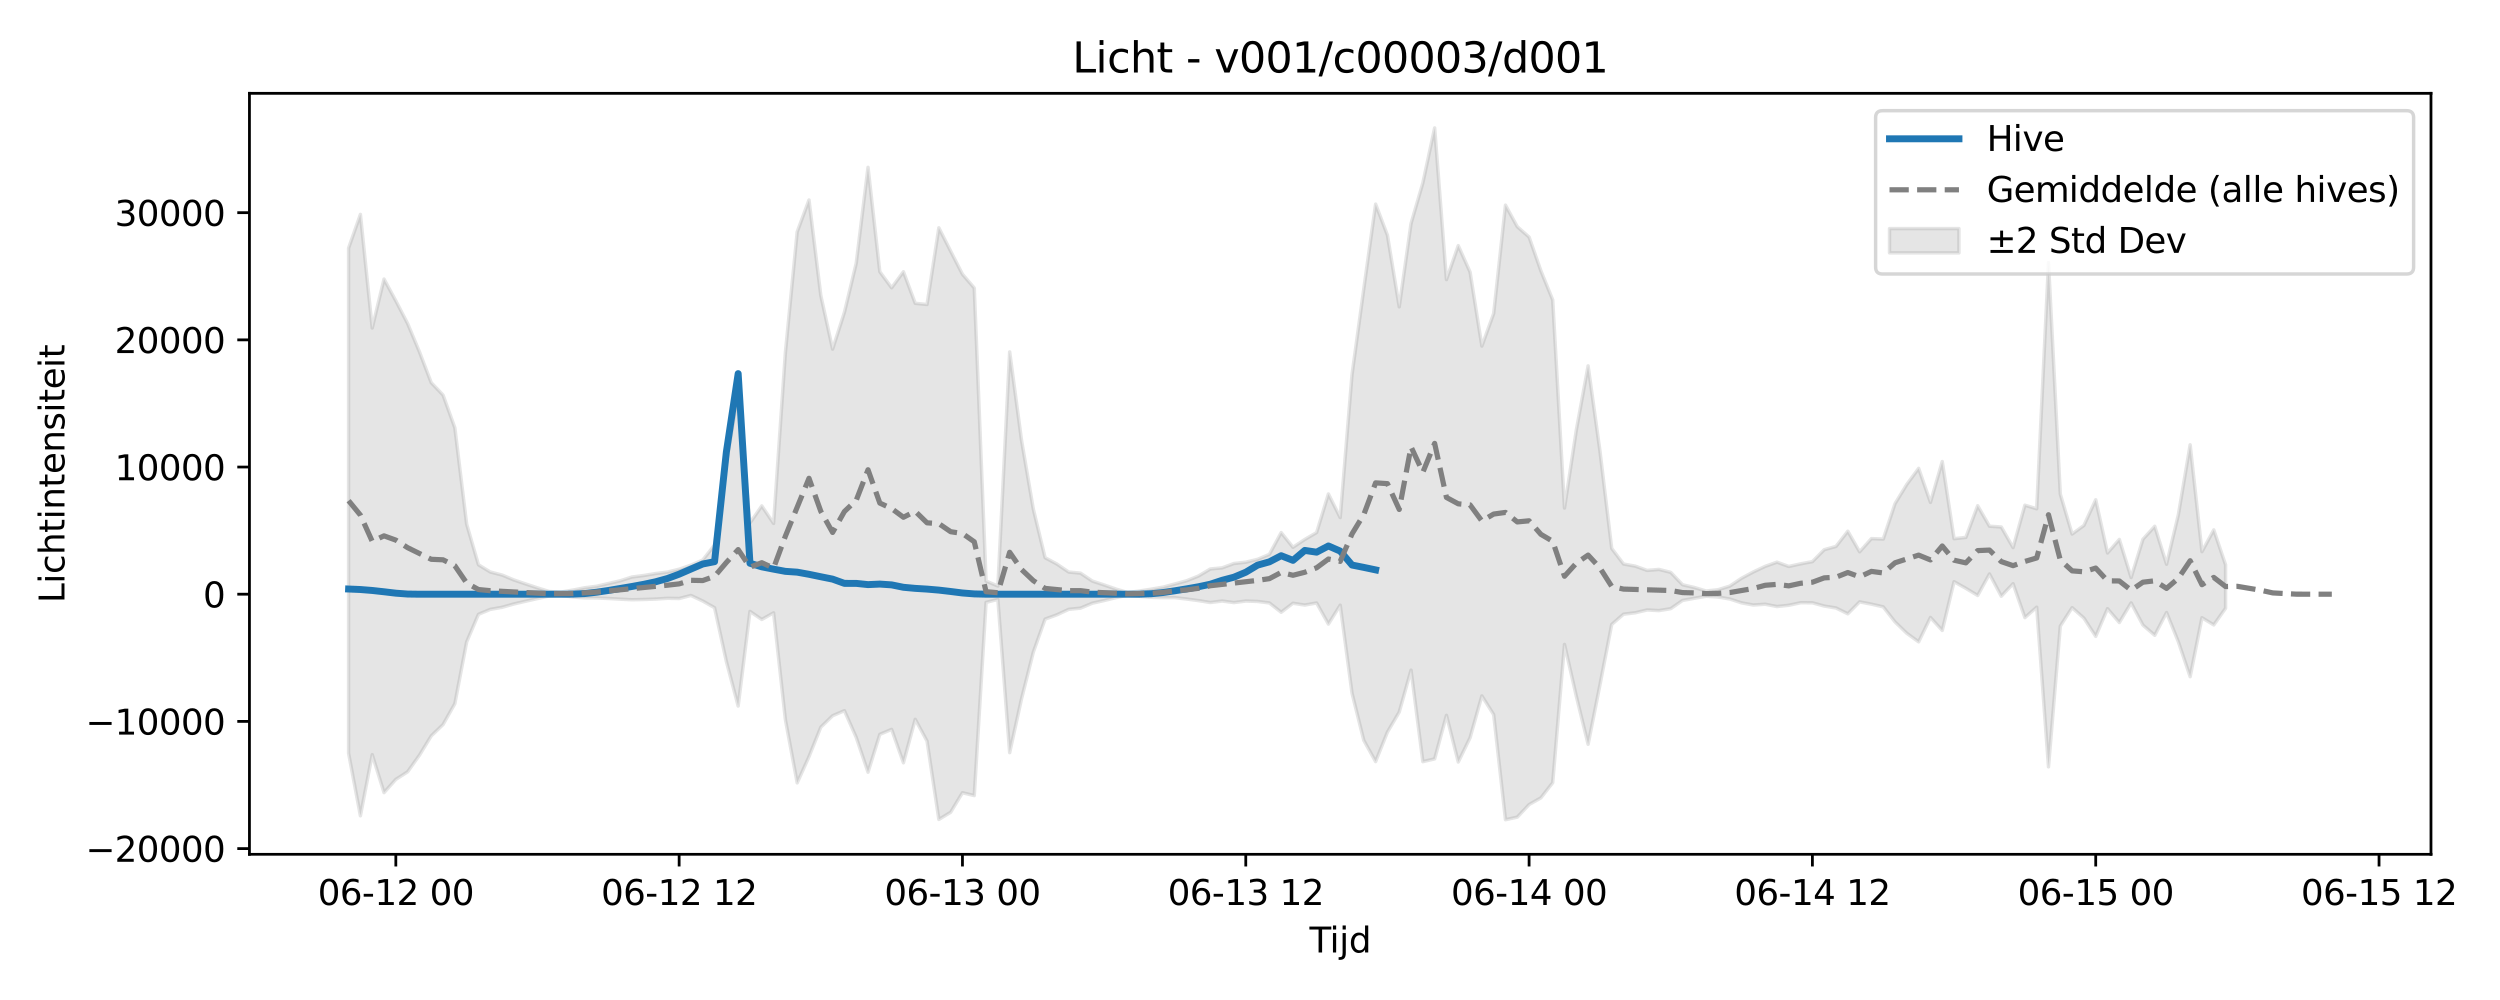 <?xml version="1.0" encoding="utf-8" standalone="no"?>
<!DOCTYPE svg PUBLIC "-//W3C//DTD SVG 1.1//EN"
  "http://www.w3.org/Graphics/SVG/1.1/DTD/svg11.dtd">
<svg xmlns:xlink="http://www.w3.org/1999/xlink" width="720pt" height="288pt" viewBox="0 0 720 288" xmlns="http://www.w3.org/2000/svg" version="1.1">
 <defs>
  <style type="text/css">*{stroke-linejoin: round; stroke-linecap: butt}</style>
 </defs>
 <g id="figure_1">
  <g id="patch_1">
   <path d="M 0 288 
L 720 288 
L 720 0 
L 0 0 
z
" style="fill: #ffffff"/>
  </g>
  <g id="axes_1">
   <g id="patch_2">
    <path d="M 71.84 246.04 
L 700.121 246.04 
L 700.121 26.88 
L 71.84 26.88 
z
" style="fill: #ffffff"/>
   </g>
   <g id="FillBetweenPolyCollection_1">
    <defs>
     <path id="ma91ca5b67e" d="M 100.398 -216.579 
L 100.398 -71.021 
L 103.798 -53.047 
L 107.198 -70.662 
L 110.598 -59.722 
L 113.997 -63.531 
L 117.397 -65.722 
L 120.797 -70.496 
L 124.197 -76.061 
L 127.597 -79.32 
L 130.996 -85.343 
L 134.396 -103.112 
L 137.796 -111.079 
L 141.196 -112.495 
L 144.595 -113.096 
L 147.995 -114.058 
L 151.395 -114.848 
L 154.795 -115.618 
L 158.195 -116.375 
L 161.594 -116.495 
L 164.994 -116.067 
L 168.394 -115.807 
L 171.794 -115.782 
L 175.194 -115.641 
L 178.593 -115.442 
L 181.993 -115.269 
L 185.393 -115.348 
L 188.793 -115.462 
L 192.192 -115.689 
L 195.592 -115.625 
L 198.992 -116.508 
L 202.392 -114.903 
L 205.792 -112.978 
L 209.191 -97.499 
L 212.591 -84.659 
L 215.991 -111.915 
L 219.391 -109.59 
L 222.791 -111.506 
L 226.19 -80.741 
L 229.59 -62.528 
L 232.99 -70.092 
L 236.39 -78.564 
L 239.789 -81.866 
L 243.189 -83.329 
L 246.589 -75.639 
L 249.989 -65.606 
L 253.389 -76.505 
L 256.788 -77.941 
L 260.188 -68.314 
L 263.588 -80.838 
L 266.988 -74.552 
L 270.388 -51.995 
L 273.787 -54.061 
L 277.187 -59.692 
L 280.587 -58.874 
L 283.987 -114.513 
L 287.387 -115.37 
L 290.786 -71.234 
L 294.186 -86.691 
L 297.586 -100.149 
L 300.986 -109.692 
L 304.385 -110.932 
L 307.785 -112.506 
L 311.185 -112.85 
L 314.585 -114.277 
L 317.985 -115.044 
L 321.384 -115.877 
L 324.784 -116.587 
L 328.184 -116.269 
L 331.584 -115.973 
L 334.984 -115.871 
L 338.383 -115.874 
L 341.783 -115.477 
L 345.183 -115.019 
L 348.583 -114.476 
L 351.982 -114.903 
L 355.382 -114.454 
L 358.782 -114.894 
L 362.182 -114.782 
L 365.582 -114.354 
L 368.981 -111.668 
L 372.381 -114.262 
L 375.781 -113.739 
L 379.181 -114.34 
L 382.581 -108.265 
L 385.98 -113.712 
L 389.38 -88.369 
L 392.78 -74.757 
L 396.18 -68.655 
L 399.58 -77.154 
L 402.979 -82.933 
L 406.379 -95.008 
L 409.779 -68.64 
L 413.179 -69.44 
L 416.578 -81.994 
L 419.978 -68.541 
L 423.378 -75.527 
L 426.778 -87.581 
L 430.178 -82.195 
L 433.577 -51.922 
L 436.977 -52.659 
L 440.377 -56.289 
L 443.777 -58.221 
L 447.177 -62.582 
L 450.576 -102.41 
L 453.976 -87.499 
L 457.376 -73.641 
L 460.776 -90.713 
L 464.175 -108.156 
L 467.575 -111.115 
L 470.975 -111.523 
L 474.375 -112.332 
L 477.775 -112.143 
L 481.174 -112.704 
L 484.574 -115.073 
L 487.974 -115.696 
L 491.374 -116.278 
L 494.774 -116.063 
L 498.173 -115.489 
L 501.573 -114.378 
L 504.973 -113.749 
L 508.373 -113.983 
L 511.772 -113.317 
L 515.172 -113.679 
L 518.572 -114.414 
L 521.972 -114.395 
L 525.372 -113.461 
L 528.771 -112.901 
L 532.171 -111.223 
L 535.571 -114.663 
L 538.971 -114.001 
L 542.371 -113.227 
L 545.77 -108.881 
L 549.17 -105.6 
L 552.57 -103.145 
L 555.97 -110.169 
L 559.37 -106.427 
L 562.769 -120.471 
L 566.169 -118.563 
L 569.569 -116.503 
L 572.969 -122.699 
L 576.368 -116.287 
L 579.768 -119.892 
L 583.168 -110.124 
L 586.568 -113.137 
L 589.968 -67.146 
L 593.367 -107.69 
L 596.767 -112.994 
L 600.167 -109.979 
L 603.567 -104.725 
L 606.967 -112.701 
L 610.366 -108.71 
L 613.766 -114.363 
L 617.166 -107.964 
L 620.566 -105.031 
L 623.965 -111.585 
L 627.365 -103.167 
L 630.765 -93.113 
L 634.165 -110.099 
L 637.565 -108.019 
L 640.964 -112.817 
L 640.964 -125.34 
L 640.964 -125.34 
L 637.565 -135.387 
L 634.165 -129.122 
L 630.765 -159.895 
L 627.365 -139.751 
L 623.965 -125.498 
L 620.566 -136.424 
L 617.166 -132.694 
L 613.766 -121.677 
L 610.366 -132.642 
L 606.967 -128.74 
L 603.567 -144.068 
L 600.167 -136.672 
L 596.767 -134.193 
L 593.367 -145.713 
L 589.968 -212.367 
L 586.568 -141.479 
L 583.168 -142.499 
L 579.768 -130.293 
L 576.368 -136.228 
L 572.969 -136.454 
L 569.569 -142.352 
L 566.169 -133.228 
L 562.769 -132.856 
L 559.37 -155.085 
L 555.97 -143.313 
L 552.57 -153.116 
L 549.17 -148.503 
L 545.77 -142.955 
L 542.371 -132.748 
L 538.971 -132.881 
L 535.571 -129.076 
L 532.171 -135.012 
L 528.771 -130.63 
L 525.372 -129.686 
L 521.972 -126.251 
L 518.572 -125.612 
L 515.172 -124.858 
L 511.772 -126.1 
L 508.373 -124.89 
L 504.973 -123.284 
L 501.573 -121.472 
L 498.173 -119.198 
L 494.774 -118.155 
L 491.374 -117.79 
L 487.974 -118.802 
L 484.574 -119.593 
L 481.174 -123.16 
L 477.775 -124.008 
L 474.375 -123.723 
L 470.975 -124.946 
L 467.575 -125.564 
L 464.175 -130.054 
L 460.776 -158.185 
L 457.376 -182.629 
L 453.976 -164.103 
L 450.576 -141.681 
L 447.177 -201.637 
L 443.777 -210.007 
L 440.377 -219.731 
L 436.977 -222.711 
L 433.577 -228.925 
L 430.178 -197.711 
L 426.778 -188.329 
L 423.378 -209.654 
L 419.978 -217.258 
L 416.578 -207.476 
L 413.179 -251.158 
L 409.779 -235.314 
L 406.379 -223.626 
L 402.979 -199.623 
L 399.58 -220.265 
L 396.18 -229.218 
L 392.78 -204.897 
L 389.38 -180.112 
L 385.98 -138.934 
L 382.581 -145.743 
L 379.181 -134.621 
L 375.781 -132.641 
L 372.381 -130.377 
L 368.981 -134.62 
L 365.582 -128.34 
L 362.182 -126.912 
L 358.782 -126.086 
L 355.382 -125.713 
L 351.982 -124.461 
L 348.583 -124.137 
L 345.183 -122.125 
L 341.783 -120.754 
L 338.383 -119.823 
L 334.984 -118.914 
L 331.584 -118.324 
L 328.184 -117.786 
L 324.784 -117.365 
L 321.384 -118.354 
L 317.985 -119.535 
L 314.585 -120.658 
L 311.185 -122.938 
L 307.785 -123.254 
L 304.385 -125.562 
L 300.986 -127.387 
L 297.586 -141.422 
L 294.186 -161.294 
L 290.786 -186.654 
L 287.387 -119.223 
L 283.987 -120.663 
L 280.587 -205.057 
L 277.187 -209.023 
L 273.787 -215.674 
L 270.388 -222.395 
L 266.988 -200.303 
L 263.588 -200.65 
L 260.188 -209.739 
L 256.788 -205.123 
L 253.389 -209.732 
L 249.989 -239.807 
L 246.589 -212.186 
L 243.189 -198.034 
L 239.789 -187.449 
L 236.39 -202.934 
L 232.99 -230.406 
L 229.59 -221.224 
L 226.19 -186.45 
L 222.791 -137.257 
L 219.391 -142.302 
L 215.991 -137.368 
L 212.591 -174.782 
L 209.191 -154.508 
L 205.792 -131.048 
L 202.392 -126.704 
L 198.992 -125.241 
L 195.592 -124.065 
L 192.192 -123.231 
L 188.793 -122.816 
L 185.393 -122.257 
L 181.993 -121.817 
L 178.593 -120.728 
L 175.194 -119.939 
L 171.794 -119.155 
L 168.394 -118.723 
L 164.994 -118.056 
L 161.594 -117.493 
L 158.195 -117.64 
L 154.795 -118.697 
L 151.395 -119.821 
L 147.995 -120.979 
L 144.595 -122.39 
L 141.196 -123.27 
L 137.796 -125.349 
L 134.396 -137.063 
L 130.996 -164.79 
L 127.597 -174.229 
L 124.197 -177.787 
L 120.797 -186.683 
L 117.397 -194.817 
L 113.997 -201.362 
L 110.598 -207.63 
L 107.198 -193.533 
L 103.798 -226.25 
L 100.398 -216.579 
z
" style="stroke: #808080; stroke-opacity: 0.2"/>
    </defs>
    <g clip-path="url(#p20b0a8aea4)">
     <use xlink:href="#ma91ca5b67e" x="0" y="288" style="fill: #808080; fill-opacity: 0.2; stroke: #808080; stroke-opacity: 0.2"/>
    </g>
   </g>
   <g id="matplotlib.axis_1">
    <g id="xtick_1">
     <g id="line2d_1">
      <defs>
       <path id="m6493f9e684" d="M 0 0 
L 0 3.5 
" style="stroke: #000000; stroke-width: 0.8"/>
      </defs>
      <g>
       <use xlink:href="#m6493f9e684" x="113.997" y="246.04" style="stroke: #000000; stroke-width: 0.8"/>
      </g>
     </g>
     <g id="text_1">
      <!-- 06-12 00 -->
      <g transform="translate(91.517 260.638) scale(0.1 -0.1)">
       <defs>
        <path id="DejaVuSans-30" d="M 2034 4250 
Q 1547 4250 1301 3770 
Q 1056 3291 1056 2328 
Q 1056 1369 1301 889 
Q 1547 409 2034 409 
Q 2525 409 2770 889 
Q 3016 1369 3016 2328 
Q 3016 3291 2770 3770 
Q 2525 4250 2034 4250 
z
M 2034 4750 
Q 2819 4750 3233 4129 
Q 3647 3509 3647 2328 
Q 3647 1150 3233 529 
Q 2819 -91 2034 -91 
Q 1250 -91 836 529 
Q 422 1150 422 2328 
Q 422 3509 836 4129 
Q 1250 4750 2034 4750 
z
" transform="scale(0.016)"/>
        <path id="DejaVuSans-36" d="M 2113 2584 
Q 1688 2584 1439 2293 
Q 1191 2003 1191 1497 
Q 1191 994 1439 701 
Q 1688 409 2113 409 
Q 2538 409 2786 701 
Q 3034 994 3034 1497 
Q 3034 2003 2786 2293 
Q 2538 2584 2113 2584 
z
M 3366 4563 
L 3366 3988 
Q 3128 4100 2886 4159 
Q 2644 4219 2406 4219 
Q 1781 4219 1451 3797 
Q 1122 3375 1075 2522 
Q 1259 2794 1537 2939 
Q 1816 3084 2150 3084 
Q 2853 3084 3261 2657 
Q 3669 2231 3669 1497 
Q 3669 778 3244 343 
Q 2819 -91 2113 -91 
Q 1303 -91 875 529 
Q 447 1150 447 2328 
Q 447 3434 972 4092 
Q 1497 4750 2381 4750 
Q 2619 4750 2861 4703 
Q 3103 4656 3366 4563 
z
" transform="scale(0.016)"/>
        <path id="DejaVuSans-2d" d="M 313 2009 
L 1997 2009 
L 1997 1497 
L 313 1497 
L 313 2009 
z
" transform="scale(0.016)"/>
        <path id="DejaVuSans-31" d="M 794 531 
L 1825 531 
L 1825 4091 
L 703 3866 
L 703 4441 
L 1819 4666 
L 2450 4666 
L 2450 531 
L 3481 531 
L 3481 0 
L 794 0 
L 794 531 
z
" transform="scale(0.016)"/>
        <path id="DejaVuSans-32" d="M 1228 531 
L 3431 531 
L 3431 0 
L 469 0 
L 469 531 
Q 828 903 1448 1529 
Q 2069 2156 2228 2338 
Q 2531 2678 2651 2914 
Q 2772 3150 2772 3378 
Q 2772 3750 2511 3984 
Q 2250 4219 1831 4219 
Q 1534 4219 1204 4116 
Q 875 4013 500 3803 
L 500 4441 
Q 881 4594 1212 4672 
Q 1544 4750 1819 4750 
Q 2544 4750 2975 4387 
Q 3406 4025 3406 3419 
Q 3406 3131 3298 2873 
Q 3191 2616 2906 2266 
Q 2828 2175 2409 1742 
Q 1991 1309 1228 531 
z
" transform="scale(0.016)"/>
        <path id="DejaVuSans-20" transform="scale(0.016)"/>
       </defs>
       <use xlink:href="#DejaVuSans-30"/>
       <use xlink:href="#DejaVuSans-36" transform="translate(63.623 0)"/>
       <use xlink:href="#DejaVuSans-2d" transform="translate(127.246 0)"/>
       <use xlink:href="#DejaVuSans-31" transform="translate(163.33 0)"/>
       <use xlink:href="#DejaVuSans-32" transform="translate(226.953 0)"/>
       <use xlink:href="#DejaVuSans-20" transform="translate(290.576 0)"/>
       <use xlink:href="#DejaVuSans-30" transform="translate(322.363 0)"/>
       <use xlink:href="#DejaVuSans-30" transform="translate(385.986 0)"/>
      </g>
     </g>
    </g>
    <g id="xtick_2">
     <g id="line2d_2">
      <g>
       <use xlink:href="#m6493f9e684" x="195.592" y="246.04" style="stroke: #000000; stroke-width: 0.8"/>
      </g>
     </g>
     <g id="text_2">
      <!-- 06-12 12 -->
      <g transform="translate(173.112 260.638) scale(0.1 -0.1)">
       <use xlink:href="#DejaVuSans-30"/>
       <use xlink:href="#DejaVuSans-36" transform="translate(63.623 0)"/>
       <use xlink:href="#DejaVuSans-2d" transform="translate(127.246 0)"/>
       <use xlink:href="#DejaVuSans-31" transform="translate(163.33 0)"/>
       <use xlink:href="#DejaVuSans-32" transform="translate(226.953 0)"/>
       <use xlink:href="#DejaVuSans-20" transform="translate(290.576 0)"/>
       <use xlink:href="#DejaVuSans-31" transform="translate(322.363 0)"/>
       <use xlink:href="#DejaVuSans-32" transform="translate(385.986 0)"/>
      </g>
     </g>
    </g>
    <g id="xtick_3">
     <g id="line2d_3">
      <g>
       <use xlink:href="#m6493f9e684" x="277.187" y="246.04" style="stroke: #000000; stroke-width: 0.8"/>
      </g>
     </g>
     <g id="text_3">
      <!-- 06-13 00 -->
      <g transform="translate(254.707 260.638) scale(0.1 -0.1)">
       <defs>
        <path id="DejaVuSans-33" d="M 2597 2516 
Q 3050 2419 3304 2112 
Q 3559 1806 3559 1356 
Q 3559 666 3084 287 
Q 2609 -91 1734 -91 
Q 1441 -91 1130 -33 
Q 819 25 488 141 
L 488 750 
Q 750 597 1062 519 
Q 1375 441 1716 441 
Q 2309 441 2620 675 
Q 2931 909 2931 1356 
Q 2931 1769 2642 2001 
Q 2353 2234 1838 2234 
L 1294 2234 
L 1294 2753 
L 1863 2753 
Q 2328 2753 2575 2939 
Q 2822 3125 2822 3475 
Q 2822 3834 2567 4026 
Q 2313 4219 1838 4219 
Q 1578 4219 1281 4162 
Q 984 4106 628 3988 
L 628 4550 
Q 988 4650 1302 4700 
Q 1616 4750 1894 4750 
Q 2613 4750 3031 4423 
Q 3450 4097 3450 3541 
Q 3450 3153 3228 2886 
Q 3006 2619 2597 2516 
z
" transform="scale(0.016)"/>
       </defs>
       <use xlink:href="#DejaVuSans-30"/>
       <use xlink:href="#DejaVuSans-36" transform="translate(63.623 0)"/>
       <use xlink:href="#DejaVuSans-2d" transform="translate(127.246 0)"/>
       <use xlink:href="#DejaVuSans-31" transform="translate(163.33 0)"/>
       <use xlink:href="#DejaVuSans-33" transform="translate(226.953 0)"/>
       <use xlink:href="#DejaVuSans-20" transform="translate(290.576 0)"/>
       <use xlink:href="#DejaVuSans-30" transform="translate(322.363 0)"/>
       <use xlink:href="#DejaVuSans-30" transform="translate(385.986 0)"/>
      </g>
     </g>
    </g>
    <g id="xtick_4">
     <g id="line2d_4">
      <g>
       <use xlink:href="#m6493f9e684" x="358.782" y="246.04" style="stroke: #000000; stroke-width: 0.8"/>
      </g>
     </g>
     <g id="text_4">
      <!-- 06-13 12 -->
      <g transform="translate(336.302 260.638) scale(0.1 -0.1)">
       <use xlink:href="#DejaVuSans-30"/>
       <use xlink:href="#DejaVuSans-36" transform="translate(63.623 0)"/>
       <use xlink:href="#DejaVuSans-2d" transform="translate(127.246 0)"/>
       <use xlink:href="#DejaVuSans-31" transform="translate(163.33 0)"/>
       <use xlink:href="#DejaVuSans-33" transform="translate(226.953 0)"/>
       <use xlink:href="#DejaVuSans-20" transform="translate(290.576 0)"/>
       <use xlink:href="#DejaVuSans-31" transform="translate(322.363 0)"/>
       <use xlink:href="#DejaVuSans-32" transform="translate(385.986 0)"/>
      </g>
     </g>
    </g>
    <g id="xtick_5">
     <g id="line2d_5">
      <g>
       <use xlink:href="#m6493f9e684" x="440.377" y="246.04" style="stroke: #000000; stroke-width: 0.8"/>
      </g>
     </g>
     <g id="text_5">
      <!-- 06-14 00 -->
      <g transform="translate(417.896 260.638) scale(0.1 -0.1)">
       <defs>
        <path id="DejaVuSans-34" d="M 2419 4116 
L 825 1625 
L 2419 1625 
L 2419 4116 
z
M 2253 4666 
L 3047 4666 
L 3047 1625 
L 3713 1625 
L 3713 1100 
L 3047 1100 
L 3047 0 
L 2419 0 
L 2419 1100 
L 313 1100 
L 313 1709 
L 2253 4666 
z
" transform="scale(0.016)"/>
       </defs>
       <use xlink:href="#DejaVuSans-30"/>
       <use xlink:href="#DejaVuSans-36" transform="translate(63.623 0)"/>
       <use xlink:href="#DejaVuSans-2d" transform="translate(127.246 0)"/>
       <use xlink:href="#DejaVuSans-31" transform="translate(163.33 0)"/>
       <use xlink:href="#DejaVuSans-34" transform="translate(226.953 0)"/>
       <use xlink:href="#DejaVuSans-20" transform="translate(290.576 0)"/>
       <use xlink:href="#DejaVuSans-30" transform="translate(322.363 0)"/>
       <use xlink:href="#DejaVuSans-30" transform="translate(385.986 0)"/>
      </g>
     </g>
    </g>
    <g id="xtick_6">
     <g id="line2d_6">
      <g>
       <use xlink:href="#m6493f9e684" x="521.972" y="246.04" style="stroke: #000000; stroke-width: 0.8"/>
      </g>
     </g>
     <g id="text_6">
      <!-- 06-14 12 -->
      <g transform="translate(499.491 260.638) scale(0.1 -0.1)">
       <use xlink:href="#DejaVuSans-30"/>
       <use xlink:href="#DejaVuSans-36" transform="translate(63.623 0)"/>
       <use xlink:href="#DejaVuSans-2d" transform="translate(127.246 0)"/>
       <use xlink:href="#DejaVuSans-31" transform="translate(163.33 0)"/>
       <use xlink:href="#DejaVuSans-34" transform="translate(226.953 0)"/>
       <use xlink:href="#DejaVuSans-20" transform="translate(290.576 0)"/>
       <use xlink:href="#DejaVuSans-31" transform="translate(322.363 0)"/>
       <use xlink:href="#DejaVuSans-32" transform="translate(385.986 0)"/>
      </g>
     </g>
    </g>
    <g id="xtick_7">
     <g id="line2d_7">
      <g>
       <use xlink:href="#m6493f9e684" x="603.567" y="246.04" style="stroke: #000000; stroke-width: 0.8"/>
      </g>
     </g>
     <g id="text_7">
      <!-- 06-15 00 -->
      <g transform="translate(581.086 260.638) scale(0.1 -0.1)">
       <defs>
        <path id="DejaVuSans-35" d="M 691 4666 
L 3169 4666 
L 3169 4134 
L 1269 4134 
L 1269 2991 
Q 1406 3038 1543 3061 
Q 1681 3084 1819 3084 
Q 2600 3084 3056 2656 
Q 3513 2228 3513 1497 
Q 3513 744 3044 326 
Q 2575 -91 1722 -91 
Q 1428 -91 1123 -41 
Q 819 9 494 109 
L 494 744 
Q 775 591 1075 516 
Q 1375 441 1709 441 
Q 2250 441 2565 725 
Q 2881 1009 2881 1497 
Q 2881 1984 2565 2268 
Q 2250 2553 1709 2553 
Q 1456 2553 1204 2497 
Q 953 2441 691 2322 
L 691 4666 
z
" transform="scale(0.016)"/>
       </defs>
       <use xlink:href="#DejaVuSans-30"/>
       <use xlink:href="#DejaVuSans-36" transform="translate(63.623 0)"/>
       <use xlink:href="#DejaVuSans-2d" transform="translate(127.246 0)"/>
       <use xlink:href="#DejaVuSans-31" transform="translate(163.33 0)"/>
       <use xlink:href="#DejaVuSans-35" transform="translate(226.953 0)"/>
       <use xlink:href="#DejaVuSans-20" transform="translate(290.576 0)"/>
       <use xlink:href="#DejaVuSans-30" transform="translate(322.363 0)"/>
       <use xlink:href="#DejaVuSans-30" transform="translate(385.986 0)"/>
      </g>
     </g>
    </g>
    <g id="xtick_8">
     <g id="line2d_8">
      <g>
       <use xlink:href="#m6493f9e684" x="685.162" y="246.04" style="stroke: #000000; stroke-width: 0.8"/>
      </g>
     </g>
     <g id="text_8">
      <!-- 06-15 12 -->
      <g transform="translate(662.681 260.638) scale(0.1 -0.1)">
       <use xlink:href="#DejaVuSans-30"/>
       <use xlink:href="#DejaVuSans-36" transform="translate(63.623 0)"/>
       <use xlink:href="#DejaVuSans-2d" transform="translate(127.246 0)"/>
       <use xlink:href="#DejaVuSans-31" transform="translate(163.33 0)"/>
       <use xlink:href="#DejaVuSans-35" transform="translate(226.953 0)"/>
       <use xlink:href="#DejaVuSans-20" transform="translate(290.576 0)"/>
       <use xlink:href="#DejaVuSans-31" transform="translate(322.363 0)"/>
       <use xlink:href="#DejaVuSans-32" transform="translate(385.986 0)"/>
      </g>
     </g>
    </g>
    <g id="text_9">
     <!-- Tijd -->
     <g transform="translate(377.13 274.317) scale(0.1 -0.1)">
      <defs>
       <path id="DejaVuSans-54" d="M -19 4666 
L 3928 4666 
L 3928 4134 
L 2272 4134 
L 2272 0 
L 1638 0 
L 1638 4134 
L -19 4134 
L -19 4666 
z
" transform="scale(0.016)"/>
       <path id="DejaVuSans-69" d="M 603 3500 
L 1178 3500 
L 1178 0 
L 603 0 
L 603 3500 
z
M 603 4863 
L 1178 4863 
L 1178 4134 
L 603 4134 
L 603 4863 
z
" transform="scale(0.016)"/>
       <path id="DejaVuSans-6a" d="M 603 3500 
L 1178 3500 
L 1178 -63 
Q 1178 -731 923 -1031 
Q 669 -1331 103 -1331 
L -116 -1331 
L -116 -844 
L 38 -844 
Q 366 -844 484 -692 
Q 603 -541 603 -63 
L 603 3500 
z
M 603 4863 
L 1178 4863 
L 1178 4134 
L 603 4134 
L 603 4863 
z
" transform="scale(0.016)"/>
       <path id="DejaVuSans-64" d="M 2906 2969 
L 2906 4863 
L 3481 4863 
L 3481 0 
L 2906 0 
L 2906 525 
Q 2725 213 2448 61 
Q 2172 -91 1784 -91 
Q 1150 -91 751 415 
Q 353 922 353 1747 
Q 353 2572 751 3078 
Q 1150 3584 1784 3584 
Q 2172 3584 2448 3432 
Q 2725 3281 2906 2969 
z
M 947 1747 
Q 947 1113 1208 752 
Q 1469 391 1925 391 
Q 2381 391 2643 752 
Q 2906 1113 2906 1747 
Q 2906 2381 2643 2742 
Q 2381 3103 1925 3103 
Q 1469 3103 1208 2742 
Q 947 2381 947 1747 
z
" transform="scale(0.016)"/>
      </defs>
      <use xlink:href="#DejaVuSans-54"/>
      <use xlink:href="#DejaVuSans-69" transform="translate(57.959 0)"/>
      <use xlink:href="#DejaVuSans-6a" transform="translate(85.742 0)"/>
      <use xlink:href="#DejaVuSans-64" transform="translate(113.525 0)"/>
     </g>
    </g>
   </g>
   <g id="matplotlib.axis_2">
    <g id="ytick_1">
     <g id="line2d_9">
      <defs>
       <path id="m90fca2f8d3" d="M 0 0 
L -3.5 0 
" style="stroke: #000000; stroke-width: 0.8"/>
      </defs>
      <g>
       <use xlink:href="#m90fca2f8d3" x="71.84" y="244.391" style="stroke: #000000; stroke-width: 0.8"/>
      </g>
     </g>
     <g id="text_10">
      <!-- −20000 -->
      <g transform="translate(24.648 248.191) scale(0.1 -0.1)">
       <defs>
        <path id="DejaVuSans-2212" d="M 678 2272 
L 4684 2272 
L 4684 1741 
L 678 1741 
L 678 2272 
z
" transform="scale(0.016)"/>
       </defs>
       <use xlink:href="#DejaVuSans-2212"/>
       <use xlink:href="#DejaVuSans-32" transform="translate(83.789 0)"/>
       <use xlink:href="#DejaVuSans-30" transform="translate(147.412 0)"/>
       <use xlink:href="#DejaVuSans-30" transform="translate(211.035 0)"/>
       <use xlink:href="#DejaVuSans-30" transform="translate(274.658 0)"/>
       <use xlink:href="#DejaVuSans-30" transform="translate(338.281 0)"/>
      </g>
     </g>
    </g>
    <g id="ytick_2">
     <g id="line2d_10">
      <g>
       <use xlink:href="#m90fca2f8d3" x="71.84" y="207.763" style="stroke: #000000; stroke-width: 0.8"/>
      </g>
     </g>
     <g id="text_11">
      <!-- −10000 -->
      <g transform="translate(24.648 211.563) scale(0.1 -0.1)">
       <use xlink:href="#DejaVuSans-2212"/>
       <use xlink:href="#DejaVuSans-31" transform="translate(83.789 0)"/>
       <use xlink:href="#DejaVuSans-30" transform="translate(147.412 0)"/>
       <use xlink:href="#DejaVuSans-30" transform="translate(211.035 0)"/>
       <use xlink:href="#DejaVuSans-30" transform="translate(274.658 0)"/>
       <use xlink:href="#DejaVuSans-30" transform="translate(338.281 0)"/>
      </g>
     </g>
    </g>
    <g id="ytick_3">
     <g id="line2d_11">
      <g>
       <use xlink:href="#m90fca2f8d3" x="71.84" y="171.135" style="stroke: #000000; stroke-width: 0.8"/>
      </g>
     </g>
     <g id="text_12">
      <!-- 0 -->
      <g transform="translate(58.477 174.935) scale(0.1 -0.1)">
       <use xlink:href="#DejaVuSans-30"/>
      </g>
     </g>
    </g>
    <g id="ytick_4">
     <g id="line2d_12">
      <g>
       <use xlink:href="#m90fca2f8d3" x="71.84" y="134.507" style="stroke: #000000; stroke-width: 0.8"/>
      </g>
     </g>
     <g id="text_13">
      <!-- 10000 -->
      <g transform="translate(33.028 138.307) scale(0.1 -0.1)">
       <use xlink:href="#DejaVuSans-31"/>
       <use xlink:href="#DejaVuSans-30" transform="translate(63.623 0)"/>
       <use xlink:href="#DejaVuSans-30" transform="translate(127.246 0)"/>
       <use xlink:href="#DejaVuSans-30" transform="translate(190.869 0)"/>
       <use xlink:href="#DejaVuSans-30" transform="translate(254.492 0)"/>
      </g>
     </g>
    </g>
    <g id="ytick_5">
     <g id="line2d_13">
      <g>
       <use xlink:href="#m90fca2f8d3" x="71.84" y="97.88" style="stroke: #000000; stroke-width: 0.8"/>
      </g>
     </g>
     <g id="text_14">
      <!-- 20000 -->
      <g transform="translate(33.028 101.679) scale(0.1 -0.1)">
       <use xlink:href="#DejaVuSans-32"/>
       <use xlink:href="#DejaVuSans-30" transform="translate(63.623 0)"/>
       <use xlink:href="#DejaVuSans-30" transform="translate(127.246 0)"/>
       <use xlink:href="#DejaVuSans-30" transform="translate(190.869 0)"/>
       <use xlink:href="#DejaVuSans-30" transform="translate(254.492 0)"/>
      </g>
     </g>
    </g>
    <g id="ytick_6">
     <g id="line2d_14">
      <g>
       <use xlink:href="#m90fca2f8d3" x="71.84" y="61.252" style="stroke: #000000; stroke-width: 0.8"/>
      </g>
     </g>
     <g id="text_15">
      <!-- 30000 -->
      <g transform="translate(33.028 65.051) scale(0.1 -0.1)">
       <use xlink:href="#DejaVuSans-33"/>
       <use xlink:href="#DejaVuSans-30" transform="translate(63.623 0)"/>
       <use xlink:href="#DejaVuSans-30" transform="translate(127.246 0)"/>
       <use xlink:href="#DejaVuSans-30" transform="translate(190.869 0)"/>
       <use xlink:href="#DejaVuSans-30" transform="translate(254.492 0)"/>
      </g>
     </g>
    </g>
    <g id="text_16">
     <!-- Lichtintensiteit -->
     <g transform="translate(18.568 173.656) rotate(-90) scale(0.1 -0.1)">
      <defs>
       <path id="DejaVuSans-4c" d="M 628 4666 
L 1259 4666 
L 1259 531 
L 3531 531 
L 3531 0 
L 628 0 
L 628 4666 
z
" transform="scale(0.016)"/>
       <path id="DejaVuSans-63" d="M 3122 3366 
L 3122 2828 
Q 2878 2963 2633 3030 
Q 2388 3097 2138 3097 
Q 1578 3097 1268 2742 
Q 959 2388 959 1747 
Q 959 1106 1268 751 
Q 1578 397 2138 397 
Q 2388 397 2633 464 
Q 2878 531 3122 666 
L 3122 134 
Q 2881 22 2623 -34 
Q 2366 -91 2075 -91 
Q 1284 -91 818 406 
Q 353 903 353 1747 
Q 353 2603 823 3093 
Q 1294 3584 2113 3584 
Q 2378 3584 2631 3529 
Q 2884 3475 3122 3366 
z
" transform="scale(0.016)"/>
       <path id="DejaVuSans-68" d="M 3513 2113 
L 3513 0 
L 2938 0 
L 2938 2094 
Q 2938 2591 2744 2837 
Q 2550 3084 2163 3084 
Q 1697 3084 1428 2787 
Q 1159 2491 1159 1978 
L 1159 0 
L 581 0 
L 581 4863 
L 1159 4863 
L 1159 2956 
Q 1366 3272 1645 3428 
Q 1925 3584 2291 3584 
Q 2894 3584 3203 3211 
Q 3513 2838 3513 2113 
z
" transform="scale(0.016)"/>
       <path id="DejaVuSans-74" d="M 1172 4494 
L 1172 3500 
L 2356 3500 
L 2356 3053 
L 1172 3053 
L 1172 1153 
Q 1172 725 1289 603 
Q 1406 481 1766 481 
L 2356 481 
L 2356 0 
L 1766 0 
Q 1100 0 847 248 
Q 594 497 594 1153 
L 594 3053 
L 172 3053 
L 172 3500 
L 594 3500 
L 594 4494 
L 1172 4494 
z
" transform="scale(0.016)"/>
       <path id="DejaVuSans-6e" d="M 3513 2113 
L 3513 0 
L 2938 0 
L 2938 2094 
Q 2938 2591 2744 2837 
Q 2550 3084 2163 3084 
Q 1697 3084 1428 2787 
Q 1159 2491 1159 1978 
L 1159 0 
L 581 0 
L 581 3500 
L 1159 3500 
L 1159 2956 
Q 1366 3272 1645 3428 
Q 1925 3584 2291 3584 
Q 2894 3584 3203 3211 
Q 3513 2838 3513 2113 
z
" transform="scale(0.016)"/>
       <path id="DejaVuSans-65" d="M 3597 1894 
L 3597 1613 
L 953 1613 
Q 991 1019 1311 708 
Q 1631 397 2203 397 
Q 2534 397 2845 478 
Q 3156 559 3463 722 
L 3463 178 
Q 3153 47 2828 -22 
Q 2503 -91 2169 -91 
Q 1331 -91 842 396 
Q 353 884 353 1716 
Q 353 2575 817 3079 
Q 1281 3584 2069 3584 
Q 2775 3584 3186 3129 
Q 3597 2675 3597 1894 
z
M 3022 2063 
Q 3016 2534 2758 2815 
Q 2500 3097 2075 3097 
Q 1594 3097 1305 2825 
Q 1016 2553 972 2059 
L 3022 2063 
z
" transform="scale(0.016)"/>
       <path id="DejaVuSans-73" d="M 2834 3397 
L 2834 2853 
Q 2591 2978 2328 3040 
Q 2066 3103 1784 3103 
Q 1356 3103 1142 2972 
Q 928 2841 928 2578 
Q 928 2378 1081 2264 
Q 1234 2150 1697 2047 
L 1894 2003 
Q 2506 1872 2764 1633 
Q 3022 1394 3022 966 
Q 3022 478 2636 193 
Q 2250 -91 1575 -91 
Q 1294 -91 989 -36 
Q 684 19 347 128 
L 347 722 
Q 666 556 975 473 
Q 1284 391 1588 391 
Q 1994 391 2212 530 
Q 2431 669 2431 922 
Q 2431 1156 2273 1281 
Q 2116 1406 1581 1522 
L 1381 1569 
Q 847 1681 609 1914 
Q 372 2147 372 2553 
Q 372 3047 722 3315 
Q 1072 3584 1716 3584 
Q 2034 3584 2315 3537 
Q 2597 3491 2834 3397 
z
" transform="scale(0.016)"/>
      </defs>
      <use xlink:href="#DejaVuSans-4c"/>
      <use xlink:href="#DejaVuSans-69" transform="translate(55.713 0)"/>
      <use xlink:href="#DejaVuSans-63" transform="translate(83.496 0)"/>
      <use xlink:href="#DejaVuSans-68" transform="translate(138.477 0)"/>
      <use xlink:href="#DejaVuSans-74" transform="translate(201.855 0)"/>
      <use xlink:href="#DejaVuSans-69" transform="translate(241.064 0)"/>
      <use xlink:href="#DejaVuSans-6e" transform="translate(268.848 0)"/>
      <use xlink:href="#DejaVuSans-74" transform="translate(332.227 0)"/>
      <use xlink:href="#DejaVuSans-65" transform="translate(371.436 0)"/>
      <use xlink:href="#DejaVuSans-6e" transform="translate(432.959 0)"/>
      <use xlink:href="#DejaVuSans-73" transform="translate(496.338 0)"/>
      <use xlink:href="#DejaVuSans-69" transform="translate(548.438 0)"/>
      <use xlink:href="#DejaVuSans-74" transform="translate(576.221 0)"/>
      <use xlink:href="#DejaVuSans-65" transform="translate(615.43 0)"/>
      <use xlink:href="#DejaVuSans-69" transform="translate(676.953 0)"/>
      <use xlink:href="#DejaVuSans-74" transform="translate(704.736 0)"/>
     </g>
    </g>
   </g>
   <g id="line2d_15">
    <path d="M 100.398 169.637 
L 103.798 169.781 
L 107.198 170.055 
L 110.598 170.431 
L 113.997 170.833 
L 117.397 171.085 
L 120.797 171.134 
L 124.197 171.135 
L 127.597 171.135 
L 130.996 171.135 
L 134.396 171.135 
L 137.796 171.135 
L 141.196 171.135 
L 144.595 171.135 
L 147.995 171.135 
L 151.395 171.135 
L 154.795 171.135 
L 158.195 171.135 
L 161.594 171.135 
L 164.994 171.114 
L 168.394 170.948 
L 171.794 170.56 
L 175.194 170.058 
L 178.593 169.485 
L 181.993 168.91 
L 185.393 168.283 
L 188.793 167.558 
L 192.192 166.622 
L 195.592 165.363 
L 198.992 163.888 
L 202.392 162.427 
L 205.792 161.762 
L 209.191 130.181 
L 212.591 107.606 
L 215.991 162.217 
L 219.391 163.25 
L 222.791 163.917 
L 226.19 164.55 
L 229.59 164.782 
L 232.99 165.399 
L 236.39 166.103 
L 239.789 166.787 
L 243.189 168.01 
L 246.589 168.015 
L 249.989 168.37 
L 253.389 168.215 
L 256.788 168.445 
L 260.188 169.138 
L 263.588 169.451 
L 266.988 169.66 
L 270.388 169.952 
L 273.787 170.348 
L 277.187 170.778 
L 280.587 171.043 
L 283.987 171.129 
L 287.387 171.135 
L 290.786 171.135 
L 294.186 171.135 
L 297.586 171.135 
L 300.986 171.135 
L 304.385 171.135 
L 307.785 171.135 
L 311.185 171.135 
L 314.585 171.135 
L 317.985 171.135 
L 321.384 171.135 
L 324.784 171.135 
L 328.184 171.124 
L 331.584 170.998 
L 334.984 170.641 
L 338.383 170.143 
L 341.783 169.585 
L 345.183 168.981 
L 348.583 168.252 
L 351.982 167.125 
L 355.382 166.228 
L 358.782 164.804 
L 362.182 162.758 
L 365.582 161.812 
L 368.981 160.045 
L 372.381 161.384 
L 375.781 158.522 
L 379.181 159.027 
L 382.581 157.238 
L 385.98 158.717 
L 389.38 162.734 
L 392.78 163.411 
L 396.18 164.13 
" clip-path="url(#p20b0a8aea4)" style="fill: none; stroke: #1f77b4; stroke-width: 2; stroke-linecap: square"/>
   </g>
   <g id="line2d_16">
    <path d="M 100.398 144.2 
L 103.798 148.351 
L 107.198 155.902 
L 110.598 154.324 
L 113.997 155.554 
L 117.397 157.73 
L 124.197 161.076 
L 127.597 161.226 
L 130.996 162.934 
L 134.396 167.912 
L 137.796 169.786 
L 141.196 170.117 
L 147.995 170.481 
L 158.195 170.992 
L 164.994 170.938 
L 171.794 170.531 
L 192.192 168.54 
L 195.592 168.155 
L 198.992 167.125 
L 202.392 167.197 
L 205.792 165.987 
L 209.191 161.997 
L 212.591 158.279 
L 215.991 163.359 
L 219.391 162.054 
L 222.791 163.618 
L 226.19 154.404 
L 232.99 137.751 
L 236.39 147.251 
L 239.789 153.343 
L 243.189 147.318 
L 246.589 144.088 
L 249.989 135.293 
L 253.389 144.882 
L 256.788 146.468 
L 260.188 148.974 
L 263.588 147.256 
L 266.988 150.572 
L 270.388 150.805 
L 273.787 153.132 
L 277.187 153.642 
L 280.587 156.035 
L 283.987 170.412 
L 287.387 170.703 
L 290.786 159.056 
L 294.186 164.007 
L 297.586 167.215 
L 300.986 169.461 
L 307.785 170.12 
L 311.185 170.106 
L 314.585 170.532 
L 324.784 171.024 
L 331.584 170.852 
L 334.984 170.608 
L 338.383 170.152 
L 341.783 169.885 
L 345.183 169.428 
L 348.583 168.694 
L 362.182 167.153 
L 365.582 166.653 
L 368.981 164.856 
L 372.381 165.681 
L 375.781 164.81 
L 379.181 163.52 
L 382.581 160.996 
L 385.98 161.677 
L 389.38 153.759 
L 392.78 148.173 
L 396.18 139.064 
L 399.58 139.29 
L 402.979 146.722 
L 406.379 128.683 
L 409.779 136.023 
L 413.179 127.701 
L 416.578 143.265 
L 419.978 145.1 
L 423.378 145.41 
L 426.778 150.045 
L 430.178 148.047 
L 433.577 147.577 
L 436.977 150.315 
L 440.377 149.99 
L 443.777 153.886 
L 447.177 155.89 
L 450.576 165.954 
L 453.976 162.199 
L 457.376 159.865 
L 460.776 163.551 
L 464.175 168.895 
L 467.575 169.661 
L 481.174 170.068 
L 484.574 170.667 
L 487.974 170.751 
L 491.374 170.966 
L 494.774 170.891 
L 498.173 170.657 
L 504.973 169.483 
L 508.373 168.563 
L 511.772 168.292 
L 515.172 168.731 
L 518.572 167.987 
L 521.972 167.677 
L 525.372 166.426 
L 528.771 166.234 
L 532.171 164.883 
L 535.571 166.13 
L 538.971 164.559 
L 542.371 165.013 
L 545.77 162.082 
L 552.57 159.87 
L 555.97 161.259 
L 559.37 157.244 
L 562.769 161.337 
L 566.169 162.104 
L 569.569 158.573 
L 572.969 158.423 
L 576.368 161.743 
L 579.768 162.907 
L 583.168 161.688 
L 586.568 160.692 
L 589.968 148.244 
L 593.367 161.298 
L 596.767 164.407 
L 600.167 164.675 
L 603.567 163.604 
L 606.967 167.279 
L 610.366 167.324 
L 613.766 169.98 
L 617.166 167.671 
L 620.566 167.272 
L 623.965 169.459 
L 627.365 166.541 
L 630.765 161.496 
L 634.165 168.39 
L 637.565 166.297 
L 640.964 168.921 
L 644.364 168.861 
L 651.164 170.006 
L 654.564 170.76 
L 661.363 171.119 
L 671.562 171.135 
L 671.562 171.135 
" clip-path="url(#p20b0a8aea4)" style="fill: none; stroke-dasharray: 5.55,2.4; stroke-dashoffset: 0; stroke: #808080; stroke-width: 1.5"/>
   </g>
   <g id="patch_3">
    <path d="M 71.84 246.04 
L 71.84 26.88 
" style="fill: none; stroke: #000000; stroke-width: 0.8; stroke-linejoin: miter; stroke-linecap: square"/>
   </g>
   <g id="patch_4">
    <path d="M 700.121 246.04 
L 700.121 26.88 
" style="fill: none; stroke: #000000; stroke-width: 0.8; stroke-linejoin: miter; stroke-linecap: square"/>
   </g>
   <g id="patch_5">
    <path d="M 71.84 246.04 
L 700.121 246.04 
" style="fill: none; stroke: #000000; stroke-width: 0.8; stroke-linejoin: miter; stroke-linecap: square"/>
   </g>
   <g id="patch_6">
    <path d="M 71.84 26.88 
L 700.121 26.88 
" style="fill: none; stroke: #000000; stroke-width: 0.8; stroke-linejoin: miter; stroke-linecap: square"/>
   </g>
   <g id="text_17">
    <!-- Licht - v001/c00003/d001 -->
    <g transform="translate(308.844 20.88) scale(0.12 -0.12)">
     <defs>
      <path id="DejaVuSans-76" d="M 191 3500 
L 800 3500 
L 1894 563 
L 2988 3500 
L 3597 3500 
L 2284 0 
L 1503 0 
L 191 3500 
z
" transform="scale(0.016)"/>
      <path id="DejaVuSans-2f" d="M 1625 4666 
L 2156 4666 
L 531 -594 
L 0 -594 
L 1625 4666 
z
" transform="scale(0.016)"/>
     </defs>
     <use xlink:href="#DejaVuSans-4c"/>
     <use xlink:href="#DejaVuSans-69" transform="translate(55.713 0)"/>
     <use xlink:href="#DejaVuSans-63" transform="translate(83.496 0)"/>
     <use xlink:href="#DejaVuSans-68" transform="translate(138.477 0)"/>
     <use xlink:href="#DejaVuSans-74" transform="translate(201.855 0)"/>
     <use xlink:href="#DejaVuSans-20" transform="translate(241.064 0)"/>
     <use xlink:href="#DejaVuSans-2d" transform="translate(272.852 0)"/>
     <use xlink:href="#DejaVuSans-20" transform="translate(308.936 0)"/>
     <use xlink:href="#DejaVuSans-76" transform="translate(340.723 0)"/>
     <use xlink:href="#DejaVuSans-30" transform="translate(399.902 0)"/>
     <use xlink:href="#DejaVuSans-30" transform="translate(463.525 0)"/>
     <use xlink:href="#DejaVuSans-31" transform="translate(527.148 0)"/>
     <use xlink:href="#DejaVuSans-2f" transform="translate(590.771 0)"/>
     <use xlink:href="#DejaVuSans-63" transform="translate(624.463 0)"/>
     <use xlink:href="#DejaVuSans-30" transform="translate(679.443 0)"/>
     <use xlink:href="#DejaVuSans-30" transform="translate(743.066 0)"/>
     <use xlink:href="#DejaVuSans-30" transform="translate(806.689 0)"/>
     <use xlink:href="#DejaVuSans-30" transform="translate(870.312 0)"/>
     <use xlink:href="#DejaVuSans-33" transform="translate(933.936 0)"/>
     <use xlink:href="#DejaVuSans-2f" transform="translate(997.559 0)"/>
     <use xlink:href="#DejaVuSans-64" transform="translate(1031.25 0)"/>
     <use xlink:href="#DejaVuSans-30" transform="translate(1094.727 0)"/>
     <use xlink:href="#DejaVuSans-30" transform="translate(1158.35 0)"/>
     <use xlink:href="#DejaVuSans-31" transform="translate(1221.973 0)"/>
    </g>
   </g>
   <g id="legend_1">
    <g id="patch_7">
     <path d="M 542.177 78.914 
L 693.121 78.914 
Q 695.121 78.914 695.121 76.914 
L 695.121 33.88 
Q 695.121 31.88 693.121 31.88 
L 542.177 31.88 
Q 540.177 31.88 540.177 33.88 
L 540.177 76.914 
Q 540.177 78.914 542.177 78.914 
z
" style="fill: #ffffff; opacity: 0.8; stroke: #cccccc; stroke-linejoin: miter"/>
    </g>
    <g id="line2d_17">
     <path d="M 544.177 39.978 
L 554.177 39.978 
L 564.177 39.978 
" style="fill: none; stroke: #1f77b4; stroke-width: 2; stroke-linecap: square"/>
    </g>
    <g id="text_18">
     <!-- Hive -->
     <g transform="translate(572.177 43.478) scale(0.1 -0.1)">
      <defs>
       <path id="DejaVuSans-48" d="M 628 4666 
L 1259 4666 
L 1259 2753 
L 3553 2753 
L 3553 4666 
L 4184 4666 
L 4184 0 
L 3553 0 
L 3553 2222 
L 1259 2222 
L 1259 0 
L 628 0 
L 628 4666 
z
" transform="scale(0.016)"/>
      </defs>
      <use xlink:href="#DejaVuSans-48"/>
      <use xlink:href="#DejaVuSans-69" transform="translate(75.195 0)"/>
      <use xlink:href="#DejaVuSans-76" transform="translate(102.979 0)"/>
      <use xlink:href="#DejaVuSans-65" transform="translate(162.158 0)"/>
     </g>
    </g>
    <g id="line2d_18">
     <path d="M 544.177 54.657 
L 554.177 54.657 
L 564.177 54.657 
" style="fill: none; stroke-dasharray: 5.55,2.4; stroke-dashoffset: 0; stroke: #808080; stroke-width: 1.5"/>
    </g>
    <g id="text_19">
     <!-- Gemiddelde (alle hives) -->
     <g transform="translate(572.177 58.157) scale(0.1 -0.1)">
      <defs>
       <path id="DejaVuSans-47" d="M 3809 666 
L 3809 1919 
L 2778 1919 
L 2778 2438 
L 4434 2438 
L 4434 434 
Q 4069 175 3628 42 
Q 3188 -91 2688 -91 
Q 1594 -91 976 548 
Q 359 1188 359 2328 
Q 359 3472 976 4111 
Q 1594 4750 2688 4750 
Q 3144 4750 3555 4637 
Q 3966 4525 4313 4306 
L 4313 3634 
Q 3963 3931 3569 4081 
Q 3175 4231 2741 4231 
Q 1884 4231 1454 3753 
Q 1025 3275 1025 2328 
Q 1025 1384 1454 906 
Q 1884 428 2741 428 
Q 3075 428 3337 486 
Q 3600 544 3809 666 
z
" transform="scale(0.016)"/>
       <path id="DejaVuSans-6d" d="M 3328 2828 
Q 3544 3216 3844 3400 
Q 4144 3584 4550 3584 
Q 5097 3584 5394 3201 
Q 5691 2819 5691 2113 
L 5691 0 
L 5113 0 
L 5113 2094 
Q 5113 2597 4934 2840 
Q 4756 3084 4391 3084 
Q 3944 3084 3684 2787 
Q 3425 2491 3425 1978 
L 3425 0 
L 2847 0 
L 2847 2094 
Q 2847 2600 2669 2842 
Q 2491 3084 2119 3084 
Q 1678 3084 1418 2786 
Q 1159 2488 1159 1978 
L 1159 0 
L 581 0 
L 581 3500 
L 1159 3500 
L 1159 2956 
Q 1356 3278 1631 3431 
Q 1906 3584 2284 3584 
Q 2666 3584 2933 3390 
Q 3200 3197 3328 2828 
z
" transform="scale(0.016)"/>
       <path id="DejaVuSans-6c" d="M 603 4863 
L 1178 4863 
L 1178 0 
L 603 0 
L 603 4863 
z
" transform="scale(0.016)"/>
       <path id="DejaVuSans-28" d="M 1984 4856 
Q 1566 4138 1362 3434 
Q 1159 2731 1159 2009 
Q 1159 1288 1364 580 
Q 1569 -128 1984 -844 
L 1484 -844 
Q 1016 -109 783 600 
Q 550 1309 550 2009 
Q 550 2706 781 3412 
Q 1013 4119 1484 4856 
L 1984 4856 
z
" transform="scale(0.016)"/>
       <path id="DejaVuSans-61" d="M 2194 1759 
Q 1497 1759 1228 1600 
Q 959 1441 959 1056 
Q 959 750 1161 570 
Q 1363 391 1709 391 
Q 2188 391 2477 730 
Q 2766 1069 2766 1631 
L 2766 1759 
L 2194 1759 
z
M 3341 1997 
L 3341 0 
L 2766 0 
L 2766 531 
Q 2569 213 2275 61 
Q 1981 -91 1556 -91 
Q 1019 -91 701 211 
Q 384 513 384 1019 
Q 384 1609 779 1909 
Q 1175 2209 1959 2209 
L 2766 2209 
L 2766 2266 
Q 2766 2663 2505 2880 
Q 2244 3097 1772 3097 
Q 1472 3097 1187 3025 
Q 903 2953 641 2809 
L 641 3341 
Q 956 3463 1253 3523 
Q 1550 3584 1831 3584 
Q 2591 3584 2966 3190 
Q 3341 2797 3341 1997 
z
" transform="scale(0.016)"/>
       <path id="DejaVuSans-29" d="M 513 4856 
L 1013 4856 
Q 1481 4119 1714 3412 
Q 1947 2706 1947 2009 
Q 1947 1309 1714 600 
Q 1481 -109 1013 -844 
L 513 -844 
Q 928 -128 1133 580 
Q 1338 1288 1338 2009 
Q 1338 2731 1133 3434 
Q 928 4138 513 4856 
z
" transform="scale(0.016)"/>
      </defs>
      <use xlink:href="#DejaVuSans-47"/>
      <use xlink:href="#DejaVuSans-65" transform="translate(77.49 0)"/>
      <use xlink:href="#DejaVuSans-6d" transform="translate(139.014 0)"/>
      <use xlink:href="#DejaVuSans-69" transform="translate(236.426 0)"/>
      <use xlink:href="#DejaVuSans-64" transform="translate(264.209 0)"/>
      <use xlink:href="#DejaVuSans-64" transform="translate(327.686 0)"/>
      <use xlink:href="#DejaVuSans-65" transform="translate(391.162 0)"/>
      <use xlink:href="#DejaVuSans-6c" transform="translate(452.686 0)"/>
      <use xlink:href="#DejaVuSans-64" transform="translate(480.469 0)"/>
      <use xlink:href="#DejaVuSans-65" transform="translate(543.945 0)"/>
      <use xlink:href="#DejaVuSans-20" transform="translate(605.469 0)"/>
      <use xlink:href="#DejaVuSans-28" transform="translate(637.256 0)"/>
      <use xlink:href="#DejaVuSans-61" transform="translate(676.27 0)"/>
      <use xlink:href="#DejaVuSans-6c" transform="translate(737.549 0)"/>
      <use xlink:href="#DejaVuSans-6c" transform="translate(765.332 0)"/>
      <use xlink:href="#DejaVuSans-65" transform="translate(793.115 0)"/>
      <use xlink:href="#DejaVuSans-20" transform="translate(854.639 0)"/>
      <use xlink:href="#DejaVuSans-68" transform="translate(886.426 0)"/>
      <use xlink:href="#DejaVuSans-69" transform="translate(949.805 0)"/>
      <use xlink:href="#DejaVuSans-76" transform="translate(977.588 0)"/>
      <use xlink:href="#DejaVuSans-65" transform="translate(1036.768 0)"/>
      <use xlink:href="#DejaVuSans-73" transform="translate(1098.291 0)"/>
      <use xlink:href="#DejaVuSans-29" transform="translate(1150.391 0)"/>
     </g>
    </g>
    <g id="patch_8">
     <path d="M 544.177 72.835 
L 564.177 72.835 
L 564.177 65.835 
L 544.177 65.835 
z
" style="fill: #808080; fill-opacity: 0.2; stroke: #808080; stroke-opacity: 0.2; stroke-linejoin: miter"/>
    </g>
    <g id="text_20">
     <!-- ±2 Std Dev -->
     <g transform="translate(572.177 72.835) scale(0.1 -0.1)">
      <defs>
       <path id="DejaVuSans-b1" d="M 2944 4013 
L 2944 2803 
L 4684 2803 
L 4684 2272 
L 2944 2272 
L 2944 1063 
L 2419 1063 
L 2419 2272 
L 678 2272 
L 678 2803 
L 2419 2803 
L 2419 4013 
L 2944 4013 
z
M 678 531 
L 4684 531 
L 4684 0 
L 678 0 
L 678 531 
z
" transform="scale(0.016)"/>
       <path id="DejaVuSans-53" d="M 3425 4513 
L 3425 3897 
Q 3066 4069 2747 4153 
Q 2428 4238 2131 4238 
Q 1616 4238 1336 4038 
Q 1056 3838 1056 3469 
Q 1056 3159 1242 3001 
Q 1428 2844 1947 2747 
L 2328 2669 
Q 3034 2534 3370 2195 
Q 3706 1856 3706 1288 
Q 3706 609 3251 259 
Q 2797 -91 1919 -91 
Q 1588 -91 1214 -16 
Q 841 59 441 206 
L 441 856 
Q 825 641 1194 531 
Q 1563 422 1919 422 
Q 2459 422 2753 634 
Q 3047 847 3047 1241 
Q 3047 1584 2836 1778 
Q 2625 1972 2144 2069 
L 1759 2144 
Q 1053 2284 737 2584 
Q 422 2884 422 3419 
Q 422 4038 858 4394 
Q 1294 4750 2059 4750 
Q 2388 4750 2728 4690 
Q 3069 4631 3425 4513 
z
" transform="scale(0.016)"/>
       <path id="DejaVuSans-44" d="M 1259 4147 
L 1259 519 
L 2022 519 
Q 2988 519 3436 956 
Q 3884 1394 3884 2338 
Q 3884 3275 3436 3711 
Q 2988 4147 2022 4147 
L 1259 4147 
z
M 628 4666 
L 1925 4666 
Q 3281 4666 3915 4102 
Q 4550 3538 4550 2338 
Q 4550 1131 3912 565 
Q 3275 0 1925 0 
L 628 0 
L 628 4666 
z
" transform="scale(0.016)"/>
      </defs>
      <use xlink:href="#DejaVuSans-b1"/>
      <use xlink:href="#DejaVuSans-32" transform="translate(83.789 0)"/>
      <use xlink:href="#DejaVuSans-20" transform="translate(147.412 0)"/>
      <use xlink:href="#DejaVuSans-53" transform="translate(179.199 0)"/>
      <use xlink:href="#DejaVuSans-74" transform="translate(242.676 0)"/>
      <use xlink:href="#DejaVuSans-64" transform="translate(281.885 0)"/>
      <use xlink:href="#DejaVuSans-20" transform="translate(345.361 0)"/>
      <use xlink:href="#DejaVuSans-44" transform="translate(377.148 0)"/>
      <use xlink:href="#DejaVuSans-65" transform="translate(454.15 0)"/>
      <use xlink:href="#DejaVuSans-76" transform="translate(515.674 0)"/>
     </g>
    </g>
   </g>
  </g>
 </g>
 <defs>
  <clipPath id="p20b0a8aea4">
   <rect x="71.84" y="26.88" width="628.281" height="219.16"/>
  </clipPath>
 </defs>
</svg>
